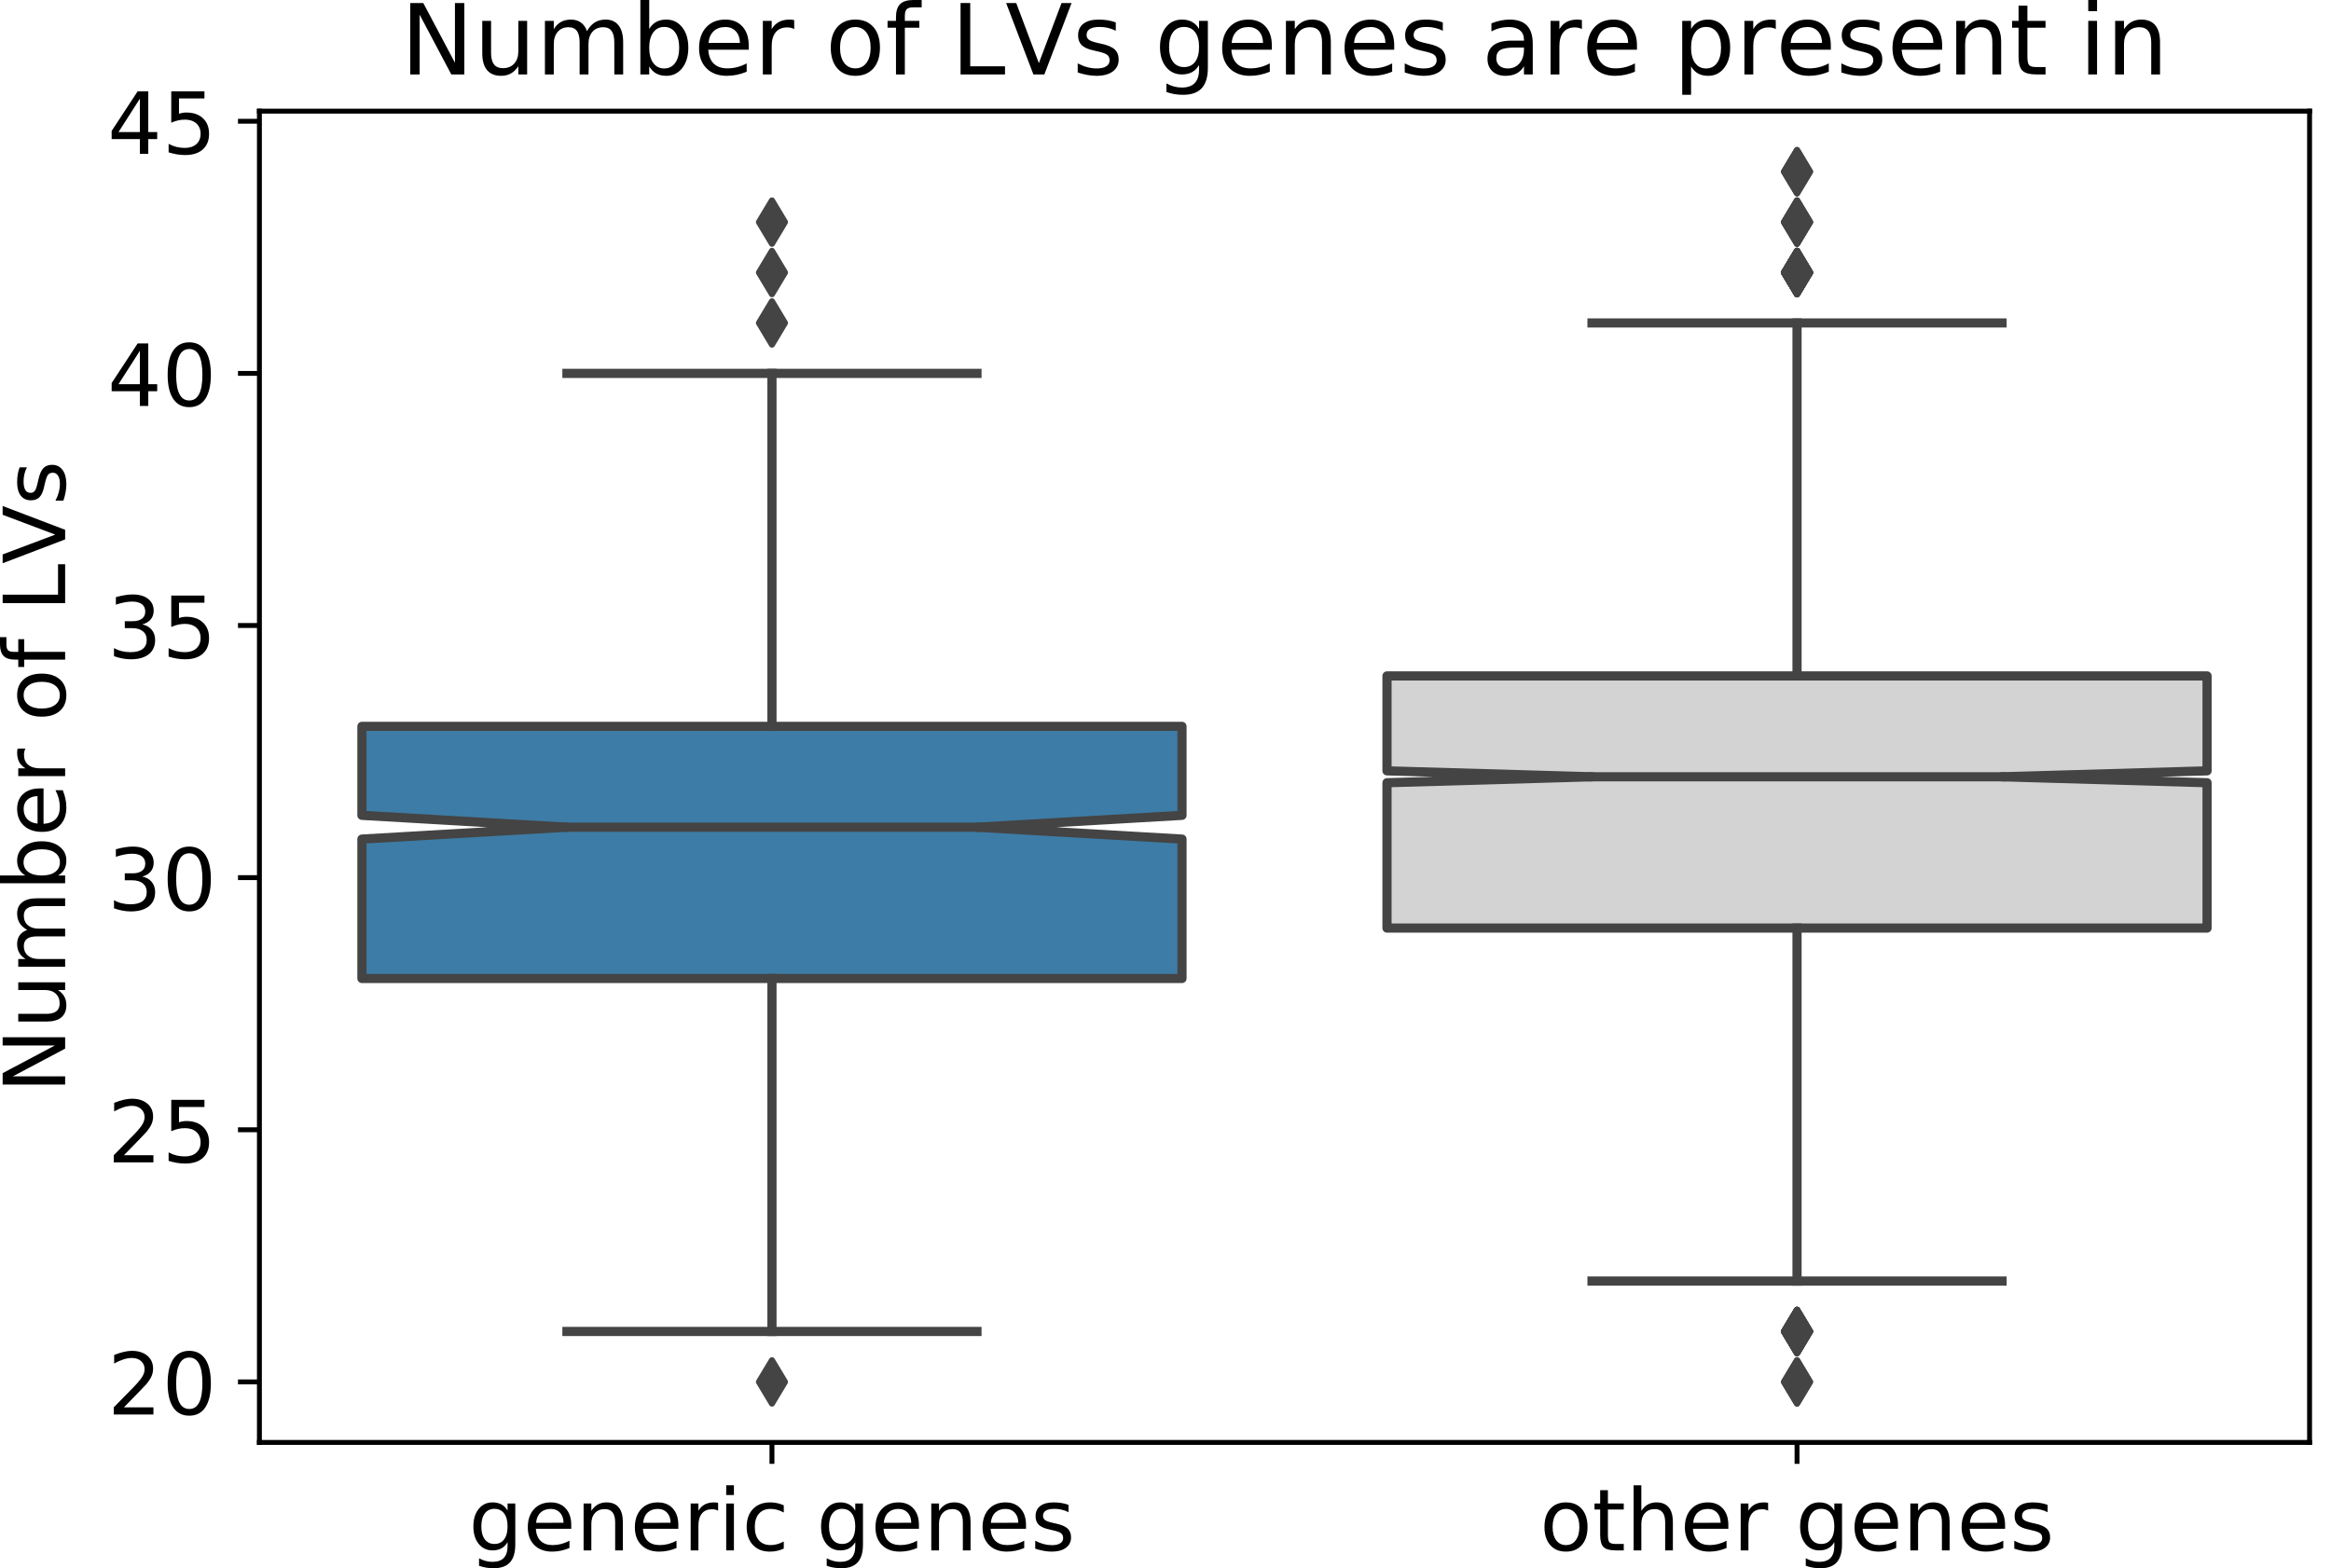 <?xml version="1.0" encoding="utf-8" standalone="no"?>
<!DOCTYPE svg PUBLIC "-//W3C//DTD SVG 1.1//EN"
  "http://www.w3.org/Graphics/SVG/1.1/DTD/svg11.dtd">
<!-- Created with matplotlib (https://matplotlib.org/) -->
<svg height="256.147pt" version="1.1" viewBox="0 0 380.664 256.147" width="380.664pt" xmlns="http://www.w3.org/2000/svg" xmlns:xlink="http://www.w3.org/1999/xlink">
 <defs>
  <style type="text/css">
*{stroke-linecap:butt;stroke-linejoin:round;}
  </style>
 </defs>
 <g id="figure_1">
  <g id="patch_1">
   <path d="M 0 256.147
L 380.664 256.147
L 380.664 0
L 0 0
z
" style="fill:none;"/>
  </g>
  <g id="axes_1">
   <g id="patch_2">
    <path d="M 42.364 235.597
L 377.164 235.597
L 377.164 18.157
L 42.364 18.157
z
" style="fill:none;"/>
   </g>
   <g id="patch_3">
    <path clip-path="url(#p002cc4f767)" d="M 59.104 159.823
L 193.024 159.823
L 193.024 137.054
L 159.544 135.114
L 193.024 133.173
L 193.024 118.641
L 59.104 118.641
L 59.104 133.173
L 92.584 135.114
L 59.104 137.054
L 59.104 159.823
z
" style="fill:#3d7ca6;stroke:#444444;stroke-linejoin:miter;stroke-width:1.5;"/>
   </g>
   <g id="patch_4">
    <path clip-path="url(#p002cc4f767)" d="M 226.504 151.587
L 360.424 151.587
L 360.424 127.848
L 326.944 126.877
L 360.424 125.907
L 360.424 110.405
L 226.504 110.405
L 226.504 125.907
L 259.984 126.877
L 226.504 127.848
L 226.504 151.587
z
" style="fill:#d3d3d3;stroke:#444444;stroke-linejoin:miter;stroke-width:1.5;"/>
   </g>
   <g id="matplotlib.axis_1">
    <g id="xtick_1">
     <g id="line2d_1">
      <defs>
       <path d="M 0 0
L 0 3.5
" id="mbdd1768152" style="stroke:#000000;stroke-width:0.8;"/>
      </defs>
      <g>
       <use style="stroke:#000000;stroke-width:0.8;" x="126.064" xlink:href="#mbdd1768152" y="235.597"/>
      </g>
     </g>
     <g id="text_1">
      <!-- generic genes -->
      <defs>
       <path d="M 45.406 27.984
Q 45.406 37.75 41.375 43.109
Q 37.359 48.484 30.078 48.484
Q 22.859 48.484 18.828 43.109
Q 14.797 37.75 14.797 27.984
Q 14.797 18.266 18.828 12.891
Q 22.859 7.516 30.078 7.516
Q 37.359 7.516 41.375 12.891
Q 45.406 18.266 45.406 27.984
z
M 54.391 6.781
Q 54.391 -7.172 48.188 -13.984
Q 42 -20.797 29.203 -20.797
Q 24.469 -20.797 20.266 -20.094
Q 16.062 -19.391 12.109 -17.922
L 12.109 -9.188
Q 16.062 -11.328 19.922 -12.344
Q 23.781 -13.375 27.781 -13.375
Q 36.625 -13.375 41.016 -8.766
Q 45.406 -4.156 45.406 5.172
L 45.406 9.625
Q 42.625 4.781 38.281 2.391
Q 33.938 0 27.875 0
Q 17.828 0 11.672 7.656
Q 5.516 15.328 5.516 27.984
Q 5.516 40.672 11.672 48.328
Q 17.828 56 27.875 56
Q 33.938 56 38.281 53.609
Q 42.625 51.219 45.406 46.391
L 45.406 54.688
L 54.391 54.688
z
" id="DejaVuSans-103"/>
       <path d="M 56.203 29.594
L 56.203 25.203
L 14.891 25.203
Q 15.484 15.922 20.484 11.062
Q 25.484 6.203 34.422 6.203
Q 39.594 6.203 44.453 7.469
Q 49.312 8.734 54.109 11.281
L 54.109 2.781
Q 49.266 0.734 44.188 -0.344
Q 39.109 -1.422 33.891 -1.422
Q 20.797 -1.422 13.156 6.188
Q 5.516 13.812 5.516 26.812
Q 5.516 40.234 12.766 48.109
Q 20.016 56 32.328 56
Q 43.359 56 49.781 48.891
Q 56.203 41.797 56.203 29.594
z
M 47.219 32.234
Q 47.125 39.594 43.094 43.984
Q 39.062 48.391 32.422 48.391
Q 24.906 48.391 20.391 44.141
Q 15.875 39.891 15.188 32.172
z
" id="DejaVuSans-101"/>
       <path d="M 54.891 33.016
L 54.891 0
L 45.906 0
L 45.906 32.719
Q 45.906 40.484 42.875 44.328
Q 39.844 48.188 33.797 48.188
Q 26.516 48.188 22.312 43.547
Q 18.109 38.922 18.109 30.906
L 18.109 0
L 9.078 0
L 9.078 54.688
L 18.109 54.688
L 18.109 46.188
Q 21.344 51.125 25.703 53.562
Q 30.078 56 35.797 56
Q 45.219 56 50.047 50.172
Q 54.891 44.344 54.891 33.016
z
" id="DejaVuSans-110"/>
       <path d="M 41.109 46.297
Q 39.594 47.172 37.812 47.578
Q 36.031 48 33.891 48
Q 26.266 48 22.188 43.047
Q 18.109 38.094 18.109 28.812
L 18.109 0
L 9.078 0
L 9.078 54.688
L 18.109 54.688
L 18.109 46.188
Q 20.953 51.172 25.484 53.578
Q 30.031 56 36.531 56
Q 37.453 56 38.578 55.875
Q 39.703 55.766 41.062 55.516
z
" id="DejaVuSans-114"/>
       <path d="M 9.422 54.688
L 18.406 54.688
L 18.406 0
L 9.422 0
z
M 9.422 75.984
L 18.406 75.984
L 18.406 64.594
L 9.422 64.594
z
" id="DejaVuSans-105"/>
       <path d="M 48.781 52.594
L 48.781 44.188
Q 44.969 46.297 41.141 47.344
Q 37.312 48.391 33.406 48.391
Q 24.656 48.391 19.812 42.844
Q 14.984 37.312 14.984 27.297
Q 14.984 17.281 19.812 11.734
Q 24.656 6.203 33.406 6.203
Q 37.312 6.203 41.141 7.25
Q 44.969 8.297 48.781 10.406
L 48.781 2.094
Q 45.016 0.344 40.984 -0.531
Q 36.969 -1.422 32.422 -1.422
Q 20.062 -1.422 12.781 6.344
Q 5.516 14.109 5.516 27.297
Q 5.516 40.672 12.859 48.328
Q 20.219 56 33.016 56
Q 37.156 56 41.109 55.141
Q 45.062 54.297 48.781 52.594
z
" id="DejaVuSans-99"/>
       <path id="DejaVuSans-32"/>
       <path d="M 44.281 53.078
L 44.281 44.578
Q 40.484 46.531 36.375 47.5
Q 32.281 48.484 27.875 48.484
Q 21.188 48.484 17.844 46.438
Q 14.5 44.391 14.5 40.281
Q 14.5 37.156 16.891 35.375
Q 19.281 33.594 26.516 31.984
L 29.594 31.297
Q 39.156 29.25 43.188 25.516
Q 47.219 21.781 47.219 15.094
Q 47.219 7.469 41.188 3.016
Q 35.156 -1.422 24.609 -1.422
Q 20.219 -1.422 15.453 -0.562
Q 10.688 0.297 5.422 2
L 5.422 11.281
Q 10.406 8.688 15.234 7.391
Q 20.062 6.109 24.812 6.109
Q 31.156 6.109 34.562 8.281
Q 37.984 10.453 37.984 14.406
Q 37.984 18.062 35.516 20.016
Q 33.062 21.969 24.703 23.781
L 21.578 24.516
Q 13.234 26.266 9.516 29.906
Q 5.812 33.547 5.812 39.891
Q 5.812 47.609 11.281 51.797
Q 16.75 56 26.812 56
Q 31.781 56 36.172 55.266
Q 40.578 54.547 44.281 53.078
z
" id="DejaVuSans-115"/>
      </defs>
      <g transform="translate(76.533 253.235)scale(0.14 -0.14)">
       <use xlink:href="#DejaVuSans-103"/>
       <use x="63.477" xlink:href="#DejaVuSans-101"/>
       <use x="125" xlink:href="#DejaVuSans-110"/>
       <use x="188.379" xlink:href="#DejaVuSans-101"/>
       <use x="249.902" xlink:href="#DejaVuSans-114"/>
       <use x="291.016" xlink:href="#DejaVuSans-105"/>
       <use x="318.799" xlink:href="#DejaVuSans-99"/>
       <use x="373.779" xlink:href="#DejaVuSans-32"/>
       <use x="405.566" xlink:href="#DejaVuSans-103"/>
       <use x="469.043" xlink:href="#DejaVuSans-101"/>
       <use x="530.566" xlink:href="#DejaVuSans-110"/>
       <use x="593.945" xlink:href="#DejaVuSans-101"/>
       <use x="655.469" xlink:href="#DejaVuSans-115"/>
      </g>
     </g>
    </g>
    <g id="xtick_2">
     <g id="line2d_2">
      <g>
       <use style="stroke:#000000;stroke-width:0.8;" x="293.464" xlink:href="#mbdd1768152" y="235.597"/>
      </g>
     </g>
     <g id="text_2">
      <!-- other genes -->
      <defs>
       <path d="M 30.609 48.391
Q 23.391 48.391 19.188 42.75
Q 14.984 37.109 14.984 27.297
Q 14.984 17.484 19.156 11.844
Q 23.344 6.203 30.609 6.203
Q 37.797 6.203 41.984 11.859
Q 46.188 17.531 46.188 27.297
Q 46.188 37.016 41.984 42.703
Q 37.797 48.391 30.609 48.391
z
M 30.609 56
Q 42.328 56 49.016 48.375
Q 55.719 40.766 55.719 27.297
Q 55.719 13.875 49.016 6.219
Q 42.328 -1.422 30.609 -1.422
Q 18.844 -1.422 12.172 6.219
Q 5.516 13.875 5.516 27.297
Q 5.516 40.766 12.172 48.375
Q 18.844 56 30.609 56
z
" id="DejaVuSans-111"/>
       <path d="M 18.312 70.219
L 18.312 54.688
L 36.812 54.688
L 36.812 47.703
L 18.312 47.703
L 18.312 18.016
Q 18.312 11.328 20.141 9.422
Q 21.969 7.516 27.594 7.516
L 36.812 7.516
L 36.812 0
L 27.594 0
Q 17.188 0 13.234 3.875
Q 9.281 7.766 9.281 18.016
L 9.281 47.703
L 2.688 47.703
L 2.688 54.688
L 9.281 54.688
L 9.281 70.219
z
" id="DejaVuSans-116"/>
       <path d="M 54.891 33.016
L 54.891 0
L 45.906 0
L 45.906 32.719
Q 45.906 40.484 42.875 44.328
Q 39.844 48.188 33.797 48.188
Q 26.516 48.188 22.312 43.547
Q 18.109 38.922 18.109 30.906
L 18.109 0
L 9.078 0
L 9.078 75.984
L 18.109 75.984
L 18.109 46.188
Q 21.344 51.125 25.703 53.562
Q 30.078 56 35.797 56
Q 45.219 56 50.047 50.172
Q 54.891 44.344 54.891 33.016
z
" id="DejaVuSans-104"/>
      </defs>
      <g transform="translate(251.45 253.235)scale(0.14 -0.14)">
       <use xlink:href="#DejaVuSans-111"/>
       <use x="61.182" xlink:href="#DejaVuSans-116"/>
       <use x="100.391" xlink:href="#DejaVuSans-104"/>
       <use x="163.77" xlink:href="#DejaVuSans-101"/>
       <use x="225.293" xlink:href="#DejaVuSans-114"/>
       <use x="266.406" xlink:href="#DejaVuSans-32"/>
       <use x="298.193" xlink:href="#DejaVuSans-103"/>
       <use x="361.67" xlink:href="#DejaVuSans-101"/>
       <use x="423.193" xlink:href="#DejaVuSans-110"/>
       <use x="486.572" xlink:href="#DejaVuSans-101"/>
       <use x="548.096" xlink:href="#DejaVuSans-115"/>
      </g>
     </g>
    </g>
   </g>
   <g id="matplotlib.axis_2">
    <g id="ytick_1">
     <g id="line2d_3">
      <defs>
       <path d="M 0 0
L -3.5 0
" id="m7971625bcf" style="stroke:#000000;stroke-width:0.8;"/>
      </defs>
      <g>
       <use style="stroke:#000000;stroke-width:0.8;" x="42.364" xlink:href="#m7971625bcf" y="225.714"/>
      </g>
     </g>
     <g id="text_3">
      <!-- 20 -->
      <defs>
       <path d="M 19.188 8.297
L 53.609 8.297
L 53.609 0
L 7.328 0
L 7.328 8.297
Q 12.938 14.109 22.625 23.891
Q 32.328 33.688 34.812 36.531
Q 39.547 41.844 41.422 45.531
Q 43.312 49.219 43.312 52.781
Q 43.312 58.594 39.234 62.25
Q 35.156 65.922 28.609 65.922
Q 23.969 65.922 18.812 64.312
Q 13.672 62.703 7.812 59.422
L 7.812 69.391
Q 13.766 71.781 18.938 73
Q 24.125 74.219 28.422 74.219
Q 39.75 74.219 46.484 68.547
Q 53.219 62.891 53.219 53.422
Q 53.219 48.922 51.531 44.891
Q 49.859 40.875 45.406 35.406
Q 44.188 33.984 37.641 27.219
Q 31.109 20.453 19.188 8.297
z
" id="DejaVuSans-50"/>
       <path d="M 31.781 66.406
Q 24.172 66.406 20.328 58.906
Q 16.5 51.422 16.5 36.375
Q 16.5 21.391 20.328 13.891
Q 24.172 6.391 31.781 6.391
Q 39.453 6.391 43.281 13.891
Q 47.125 21.391 47.125 36.375
Q 47.125 51.422 43.281 58.906
Q 39.453 66.406 31.781 66.406
z
M 31.781 74.219
Q 44.047 74.219 50.516 64.516
Q 56.984 54.828 56.984 36.375
Q 56.984 17.969 50.516 8.266
Q 44.047 -1.422 31.781 -1.422
Q 19.531 -1.422 13.062 8.266
Q 6.594 17.969 6.594 36.375
Q 6.594 54.828 13.062 64.516
Q 19.531 74.219 31.781 74.219
z
" id="DejaVuSans-48"/>
      </defs>
      <g transform="translate(17.549 231.033)scale(0.14 -0.14)">
       <use xlink:href="#DejaVuSans-50"/>
       <use x="63.623" xlink:href="#DejaVuSans-48"/>
      </g>
     </g>
    </g>
    <g id="ytick_2">
     <g id="line2d_4">
      <g>
       <use style="stroke:#000000;stroke-width:0.8;" x="42.364" xlink:href="#m7971625bcf" y="184.532"/>
      </g>
     </g>
     <g id="text_4">
      <!-- 25 -->
      <defs>
       <path d="M 10.797 72.906
L 49.516 72.906
L 49.516 64.594
L 19.828 64.594
L 19.828 46.734
Q 21.969 47.469 24.109 47.828
Q 26.266 48.188 28.422 48.188
Q 40.625 48.188 47.75 41.5
Q 54.891 34.812 54.891 23.391
Q 54.891 11.625 47.562 5.094
Q 40.234 -1.422 26.906 -1.422
Q 22.312 -1.422 17.547 -0.641
Q 12.797 0.141 7.719 1.703
L 7.719 11.625
Q 12.109 9.234 16.797 8.062
Q 21.484 6.891 26.703 6.891
Q 35.156 6.891 40.078 11.328
Q 45.016 15.766 45.016 23.391
Q 45.016 31 40.078 35.438
Q 35.156 39.891 26.703 39.891
Q 22.75 39.891 18.812 39.016
Q 14.891 38.141 10.797 36.281
z
" id="DejaVuSans-53"/>
      </defs>
      <g transform="translate(17.549 189.851)scale(0.14 -0.14)">
       <use xlink:href="#DejaVuSans-50"/>
       <use x="63.623" xlink:href="#DejaVuSans-53"/>
      </g>
     </g>
    </g>
    <g id="ytick_3">
     <g id="line2d_5">
      <g>
       <use style="stroke:#000000;stroke-width:0.8;" x="42.364" xlink:href="#m7971625bcf" y="143.35"/>
      </g>
     </g>
     <g id="text_5">
      <!-- 30 -->
      <defs>
       <path d="M 40.578 39.312
Q 47.656 37.797 51.625 33
Q 55.609 28.219 55.609 21.188
Q 55.609 10.406 48.188 4.484
Q 40.766 -1.422 27.094 -1.422
Q 22.516 -1.422 17.656 -0.516
Q 12.797 0.391 7.625 2.203
L 7.625 11.719
Q 11.719 9.328 16.594 8.109
Q 21.484 6.891 26.812 6.891
Q 36.078 6.891 40.938 10.547
Q 45.797 14.203 45.797 21.188
Q 45.797 27.641 41.281 31.266
Q 36.766 34.906 28.719 34.906
L 20.219 34.906
L 20.219 43.016
L 29.109 43.016
Q 36.375 43.016 40.234 45.922
Q 44.094 48.828 44.094 54.297
Q 44.094 59.906 40.109 62.906
Q 36.141 65.922 28.719 65.922
Q 24.656 65.922 20.016 65.031
Q 15.375 64.156 9.812 62.312
L 9.812 71.094
Q 15.438 72.656 20.344 73.438
Q 25.25 74.219 29.594 74.219
Q 40.828 74.219 47.359 69.109
Q 53.906 64.016 53.906 55.328
Q 53.906 49.266 50.438 45.094
Q 46.969 40.922 40.578 39.312
z
" id="DejaVuSans-51"/>
      </defs>
      <g transform="translate(17.549 148.669)scale(0.14 -0.14)">
       <use xlink:href="#DejaVuSans-51"/>
       <use x="63.623" xlink:href="#DejaVuSans-48"/>
      </g>
     </g>
    </g>
    <g id="ytick_4">
     <g id="line2d_6">
      <g>
       <use style="stroke:#000000;stroke-width:0.8;" x="42.364" xlink:href="#m7971625bcf" y="102.168"/>
      </g>
     </g>
     <g id="text_6">
      <!-- 35 -->
      <g transform="translate(17.549 107.487)scale(0.14 -0.14)">
       <use xlink:href="#DejaVuSans-51"/>
       <use x="63.623" xlink:href="#DejaVuSans-53"/>
      </g>
     </g>
    </g>
    <g id="ytick_5">
     <g id="line2d_7">
      <g>
       <use style="stroke:#000000;stroke-width:0.8;" x="42.364" xlink:href="#m7971625bcf" y="60.987"/>
      </g>
     </g>
     <g id="text_7">
      <!-- 40 -->
      <defs>
       <path d="M 37.797 64.312
L 12.891 25.391
L 37.797 25.391
z
M 35.203 72.906
L 47.609 72.906
L 47.609 25.391
L 58.016 25.391
L 58.016 17.188
L 47.609 17.188
L 47.609 0
L 37.797 0
L 37.797 17.188
L 4.891 17.188
L 4.891 26.703
z
" id="DejaVuSans-52"/>
      </defs>
      <g transform="translate(17.549 66.305)scale(0.14 -0.14)">
       <use xlink:href="#DejaVuSans-52"/>
       <use x="63.623" xlink:href="#DejaVuSans-48"/>
      </g>
     </g>
    </g>
    <g id="ytick_6">
     <g id="line2d_8">
      <g>
       <use style="stroke:#000000;stroke-width:0.8;" x="42.364" xlink:href="#m7971625bcf" y="19.805"/>
      </g>
     </g>
     <g id="text_8">
      <!-- 45 -->
      <g transform="translate(17.549 25.124)scale(0.14 -0.14)">
       <use xlink:href="#DejaVuSans-52"/>
       <use x="63.623" xlink:href="#DejaVuSans-53"/>
      </g>
     </g>
    </g>
    <g id="text_9">
     <!-- Number of LVs -->
     <defs>
      <path d="M 9.812 72.906
L 23.094 72.906
L 55.422 11.922
L 55.422 72.906
L 64.984 72.906
L 64.984 0
L 51.703 0
L 19.391 60.984
L 19.391 0
L 9.812 0
z
" id="DejaVuSans-78"/>
      <path d="M 8.5 21.578
L 8.5 54.688
L 17.484 54.688
L 17.484 21.922
Q 17.484 14.156 20.5 10.266
Q 23.531 6.391 29.594 6.391
Q 36.859 6.391 41.078 11.031
Q 45.312 15.672 45.312 23.688
L 45.312 54.688
L 54.297 54.688
L 54.297 0
L 45.312 0
L 45.312 8.406
Q 42.047 3.422 37.719 1
Q 33.406 -1.422 27.688 -1.422
Q 18.266 -1.422 13.375 4.438
Q 8.5 10.297 8.5 21.578
z
M 31.109 56
z
" id="DejaVuSans-117"/>
      <path d="M 52 44.188
Q 55.375 50.25 60.062 53.125
Q 64.75 56 71.094 56
Q 79.641 56 84.281 50.016
Q 88.922 44.047 88.922 33.016
L 88.922 0
L 79.891 0
L 79.891 32.719
Q 79.891 40.578 77.094 44.375
Q 74.312 48.188 68.609 48.188
Q 61.625 48.188 57.562 43.547
Q 53.516 38.922 53.516 30.906
L 53.516 0
L 44.484 0
L 44.484 32.719
Q 44.484 40.625 41.703 44.406
Q 38.922 48.188 33.109 48.188
Q 26.219 48.188 22.156 43.531
Q 18.109 38.875 18.109 30.906
L 18.109 0
L 9.078 0
L 9.078 54.688
L 18.109 54.688
L 18.109 46.188
Q 21.188 51.219 25.484 53.609
Q 29.781 56 35.688 56
Q 41.656 56 45.828 52.969
Q 50 49.953 52 44.188
z
" id="DejaVuSans-109"/>
      <path d="M 48.688 27.297
Q 48.688 37.203 44.609 42.844
Q 40.531 48.484 33.406 48.484
Q 26.266 48.484 22.188 42.844
Q 18.109 37.203 18.109 27.297
Q 18.109 17.391 22.188 11.75
Q 26.266 6.109 33.406 6.109
Q 40.531 6.109 44.609 11.75
Q 48.688 17.391 48.688 27.297
z
M 18.109 46.391
Q 20.953 51.266 25.266 53.625
Q 29.594 56 35.594 56
Q 45.562 56 51.781 48.094
Q 58.016 40.188 58.016 27.297
Q 58.016 14.406 51.781 6.484
Q 45.562 -1.422 35.594 -1.422
Q 29.594 -1.422 25.266 0.953
Q 20.953 3.328 18.109 8.203
L 18.109 0
L 9.078 0
L 9.078 75.984
L 18.109 75.984
z
" id="DejaVuSans-98"/>
      <path d="M 37.109 75.984
L 37.109 68.5
L 28.516 68.5
Q 23.688 68.5 21.797 66.547
Q 19.922 64.594 19.922 59.516
L 19.922 54.688
L 34.719 54.688
L 34.719 47.703
L 19.922 47.703
L 19.922 0
L 10.891 0
L 10.891 47.703
L 2.297 47.703
L 2.297 54.688
L 10.891 54.688
L 10.891 58.5
Q 10.891 67.625 15.141 71.797
Q 19.391 75.984 28.609 75.984
z
" id="DejaVuSans-102"/>
      <path d="M 9.812 72.906
L 19.672 72.906
L 19.672 8.297
L 55.172 8.297
L 55.172 0
L 9.812 0
z
" id="DejaVuSans-76"/>
      <path d="M 28.609 0
L 0.781 72.906
L 11.078 72.906
L 34.188 11.531
L 57.328 72.906
L 67.578 72.906
L 39.797 0
z
" id="DejaVuSans-86"/>
     </defs>
     <g transform="translate(10.638 178.518)rotate(-90)scale(0.14 -0.14)">
      <use xlink:href="#DejaVuSans-78"/>
      <use x="74.805" xlink:href="#DejaVuSans-117"/>
      <use x="138.184" xlink:href="#DejaVuSans-109"/>
      <use x="235.596" xlink:href="#DejaVuSans-98"/>
      <use x="299.072" xlink:href="#DejaVuSans-101"/>
      <use x="360.596" xlink:href="#DejaVuSans-114"/>
      <use x="401.709" xlink:href="#DejaVuSans-32"/>
      <use x="433.496" xlink:href="#DejaVuSans-111"/>
      <use x="494.678" xlink:href="#DejaVuSans-102"/>
      <use x="529.883" xlink:href="#DejaVuSans-32"/>
      <use x="561.67" xlink:href="#DejaVuSans-76"/>
      <use x="617.211" xlink:href="#DejaVuSans-86"/>
      <use x="685.619" xlink:href="#DejaVuSans-115"/>
     </g>
    </g>
   </g>
   <g id="line2d_9">
    <path clip-path="url(#p002cc4f767)" d="M 126.064 159.823
L 126.064 217.477
" style="fill:none;stroke:#444444;stroke-linecap:square;stroke-width:1.5;"/>
   </g>
   <g id="line2d_10">
    <path clip-path="url(#p002cc4f767)" d="M 126.064 118.641
L 126.064 60.987
" style="fill:none;stroke:#444444;stroke-linecap:square;stroke-width:1.5;"/>
   </g>
   <g id="line2d_11">
    <path clip-path="url(#p002cc4f767)" d="M 92.584 217.477
L 159.544 217.477
" style="fill:none;stroke:#444444;stroke-linecap:square;stroke-width:1.5;"/>
   </g>
   <g id="line2d_12">
    <path clip-path="url(#p002cc4f767)" d="M 92.584 60.987
L 159.544 60.987
" style="fill:none;stroke:#444444;stroke-linecap:square;stroke-width:1.5;"/>
   </g>
   <g id="line2d_13">
    <defs>
     <path d="M -0 3.536
L 2.121 0
L -0 -3.536
L -2.121 -0
z
" id="m9b09e91404" style="stroke:#444444;stroke-linejoin:miter;"/>
    </defs>
    <g clip-path="url(#p002cc4f767)">
     <use style="fill:#444444;stroke:#444444;stroke-linejoin:miter;" x="126.064" xlink:href="#m9b09e91404" y="225.714"/>
     <use style="fill:#444444;stroke:#444444;stroke-linejoin:miter;" x="126.064" xlink:href="#m9b09e91404" y="52.75"/>
     <use style="fill:#444444;stroke:#444444;stroke-linejoin:miter;" x="126.064" xlink:href="#m9b09e91404" y="44.514"/>
     <use style="fill:#444444;stroke:#444444;stroke-linejoin:miter;" x="126.064" xlink:href="#m9b09e91404" y="36.278"/>
    </g>
   </g>
   <g id="line2d_14">
    <path clip-path="url(#p002cc4f767)" d="M 293.464 151.587
L 293.464 209.241
" style="fill:none;stroke:#444444;stroke-linecap:square;stroke-width:1.5;"/>
   </g>
   <g id="line2d_15">
    <path clip-path="url(#p002cc4f767)" d="M 293.464 110.405
L 293.464 52.75
" style="fill:none;stroke:#444444;stroke-linecap:square;stroke-width:1.5;"/>
   </g>
   <g id="line2d_16">
    <path clip-path="url(#p002cc4f767)" d="M 259.984 209.241
L 326.944 209.241
" style="fill:none;stroke:#444444;stroke-linecap:square;stroke-width:1.5;"/>
   </g>
   <g id="line2d_17">
    <path clip-path="url(#p002cc4f767)" d="M 259.984 52.75
L 326.944 52.75
" style="fill:none;stroke:#444444;stroke-linecap:square;stroke-width:1.5;"/>
   </g>
   <g id="line2d_18">
    <g clip-path="url(#p002cc4f767)">
     <use style="fill:#444444;stroke:#444444;stroke-linejoin:miter;" x="293.464" xlink:href="#m9b09e91404" y="217.477"/>
     <use style="fill:#444444;stroke:#444444;stroke-linejoin:miter;" x="293.464" xlink:href="#m9b09e91404" y="217.477"/>
     <use style="fill:#444444;stroke:#444444;stroke-linejoin:miter;" x="293.464" xlink:href="#m9b09e91404" y="225.714"/>
     <use style="fill:#444444;stroke:#444444;stroke-linejoin:miter;" x="293.464" xlink:href="#m9b09e91404" y="217.477"/>
     <use style="fill:#444444;stroke:#444444;stroke-linejoin:miter;" x="293.464" xlink:href="#m9b09e91404" y="217.477"/>
     <use style="fill:#444444;stroke:#444444;stroke-linejoin:miter;" x="293.464" xlink:href="#m9b09e91404" y="217.477"/>
     <use style="fill:#444444;stroke:#444444;stroke-linejoin:miter;" x="293.464" xlink:href="#m9b09e91404" y="217.477"/>
     <use style="fill:#444444;stroke:#444444;stroke-linejoin:miter;" x="293.464" xlink:href="#m9b09e91404" y="225.714"/>
     <use style="fill:#444444;stroke:#444444;stroke-linejoin:miter;" x="293.464" xlink:href="#m9b09e91404" y="44.514"/>
     <use style="fill:#444444;stroke:#444444;stroke-linejoin:miter;" x="293.464" xlink:href="#m9b09e91404" y="44.514"/>
     <use style="fill:#444444;stroke:#444444;stroke-linejoin:miter;" x="293.464" xlink:href="#m9b09e91404" y="44.514"/>
     <use style="fill:#444444;stroke:#444444;stroke-linejoin:miter;" x="293.464" xlink:href="#m9b09e91404" y="44.514"/>
     <use style="fill:#444444;stroke:#444444;stroke-linejoin:miter;" x="293.464" xlink:href="#m9b09e91404" y="36.278"/>
     <use style="fill:#444444;stroke:#444444;stroke-linejoin:miter;" x="293.464" xlink:href="#m9b09e91404" y="28.041"/>
     <use style="fill:#444444;stroke:#444444;stroke-linejoin:miter;" x="293.464" xlink:href="#m9b09e91404" y="28.041"/>
     <use style="fill:#444444;stroke:#444444;stroke-linejoin:miter;" x="293.464" xlink:href="#m9b09e91404" y="44.514"/>
     <use style="fill:#444444;stroke:#444444;stroke-linejoin:miter;" x="293.464" xlink:href="#m9b09e91404" y="44.514"/>
     <use style="fill:#444444;stroke:#444444;stroke-linejoin:miter;" x="293.464" xlink:href="#m9b09e91404" y="44.514"/>
     <use style="fill:#444444;stroke:#444444;stroke-linejoin:miter;" x="293.464" xlink:href="#m9b09e91404" y="36.278"/>
     <use style="fill:#444444;stroke:#444444;stroke-linejoin:miter;" x="293.464" xlink:href="#m9b09e91404" y="44.514"/>
     <use style="fill:#444444;stroke:#444444;stroke-linejoin:miter;" x="293.464" xlink:href="#m9b09e91404" y="36.278"/>
    </g>
   </g>
   <g id="line2d_19">
    <path clip-path="url(#p002cc4f767)" d="M 92.584 135.114
L 159.544 135.114
" style="fill:none;stroke:#444444;stroke-linecap:square;stroke-width:1.5;"/>
   </g>
   <g id="line2d_20">
    <path clip-path="url(#p002cc4f767)" d="M 259.984 126.877
L 326.944 126.877
" style="fill:none;stroke:#444444;stroke-linecap:square;stroke-width:1.5;"/>
   </g>
   <g id="patch_5">
    <path d="M 42.364 235.597
L 42.364 18.157
" style="fill:none;stroke:#000000;stroke-linecap:square;stroke-linejoin:miter;stroke-width:0.8;"/>
   </g>
   <g id="patch_6">
    <path d="M 377.164 235.597
L 377.164 18.157
" style="fill:none;stroke:#000000;stroke-linecap:square;stroke-linejoin:miter;stroke-width:0.8;"/>
   </g>
   <g id="patch_7">
    <path d="M 42.364 235.597
L 377.164 235.597
" style="fill:none;stroke:#000000;stroke-linecap:square;stroke-linejoin:miter;stroke-width:0.8;"/>
   </g>
   <g id="patch_8">
    <path d="M 42.364 18.157
L 377.164 18.157
" style="fill:none;stroke:#000000;stroke-linecap:square;stroke-linejoin:miter;stroke-width:0.8;"/>
   </g>
   <g id="text_10">
    <!-- Number of LVs genes are present in -->
    <defs>
     <path d="M 34.281 27.484
Q 23.391 27.484 19.188 25
Q 14.984 22.516 14.984 16.5
Q 14.984 11.719 18.141 8.906
Q 21.297 6.109 26.703 6.109
Q 34.188 6.109 38.703 11.406
Q 43.219 16.703 43.219 25.484
L 43.219 27.484
z
M 52.203 31.203
L 52.203 0
L 43.219 0
L 43.219 8.297
Q 40.141 3.328 35.547 0.953
Q 30.953 -1.422 24.312 -1.422
Q 15.922 -1.422 10.953 3.297
Q 6 8.016 6 15.922
Q 6 25.141 12.172 29.828
Q 18.359 34.516 30.609 34.516
L 43.219 34.516
L 43.219 35.406
Q 43.219 41.609 39.141 45
Q 35.062 48.391 27.688 48.391
Q 23 48.391 18.547 47.266
Q 14.109 46.141 10.016 43.891
L 10.016 52.203
Q 14.938 54.109 19.578 55.047
Q 24.219 56 28.609 56
Q 40.484 56 46.344 49.844
Q 52.203 43.703 52.203 31.203
z
" id="DejaVuSans-97"/>
     <path d="M 18.109 8.203
L 18.109 -20.797
L 9.078 -20.797
L 9.078 54.688
L 18.109 54.688
L 18.109 46.391
Q 20.953 51.266 25.266 53.625
Q 29.594 56 35.594 56
Q 45.562 56 51.781 48.094
Q 58.016 40.188 58.016 27.297
Q 58.016 14.406 51.781 6.484
Q 45.562 -1.422 35.594 -1.422
Q 29.594 -1.422 25.266 0.953
Q 20.953 3.328 18.109 8.203
z
M 48.688 27.297
Q 48.688 37.203 44.609 42.844
Q 40.531 48.484 33.406 48.484
Q 26.266 48.484 22.188 42.844
Q 18.109 37.203 18.109 27.297
Q 18.109 17.391 22.188 11.75
Q 26.266 6.109 33.406 6.109
Q 40.531 6.109 44.609 11.75
Q 48.688 17.391 48.688 27.297
z
" id="DejaVuSans-112"/>
    </defs>
    <g transform="translate(65.428 12.158)scale(0.16 -0.16)">
     <use xlink:href="#DejaVuSans-78"/>
     <use x="74.805" xlink:href="#DejaVuSans-117"/>
     <use x="138.184" xlink:href="#DejaVuSans-109"/>
     <use x="235.596" xlink:href="#DejaVuSans-98"/>
     <use x="299.072" xlink:href="#DejaVuSans-101"/>
     <use x="360.596" xlink:href="#DejaVuSans-114"/>
     <use x="401.709" xlink:href="#DejaVuSans-32"/>
     <use x="433.496" xlink:href="#DejaVuSans-111"/>
     <use x="494.678" xlink:href="#DejaVuSans-102"/>
     <use x="529.883" xlink:href="#DejaVuSans-32"/>
     <use x="561.67" xlink:href="#DejaVuSans-76"/>
     <use x="617.211" xlink:href="#DejaVuSans-86"/>
     <use x="685.619" xlink:href="#DejaVuSans-115"/>
     <use x="737.719" xlink:href="#DejaVuSans-32"/>
     <use x="769.506" xlink:href="#DejaVuSans-103"/>
     <use x="832.982" xlink:href="#DejaVuSans-101"/>
     <use x="894.506" xlink:href="#DejaVuSans-110"/>
     <use x="957.885" xlink:href="#DejaVuSans-101"/>
     <use x="1019.408" xlink:href="#DejaVuSans-115"/>
     <use x="1071.508" xlink:href="#DejaVuSans-32"/>
     <use x="1103.295" xlink:href="#DejaVuSans-97"/>
     <use x="1164.574" xlink:href="#DejaVuSans-114"/>
     <use x="1205.656" xlink:href="#DejaVuSans-101"/>
     <use x="1267.18" xlink:href="#DejaVuSans-32"/>
     <use x="1298.967" xlink:href="#DejaVuSans-112"/>
     <use x="1362.443" xlink:href="#DejaVuSans-114"/>
     <use x="1403.525" xlink:href="#DejaVuSans-101"/>
     <use x="1465.049" xlink:href="#DejaVuSans-115"/>
     <use x="1517.148" xlink:href="#DejaVuSans-101"/>
     <use x="1578.672" xlink:href="#DejaVuSans-110"/>
     <use x="1642.051" xlink:href="#DejaVuSans-116"/>
     <use x="1681.26" xlink:href="#DejaVuSans-32"/>
     <use x="1713.047" xlink:href="#DejaVuSans-105"/>
     <use x="1740.83" xlink:href="#DejaVuSans-110"/>
    </g>
   </g>
  </g>
 </g>
 <defs>
  <clipPath id="p002cc4f767">
   <rect height="217.44" width="334.8" x="42.364" y="18.157"/>
  </clipPath>
 </defs>
</svg>
